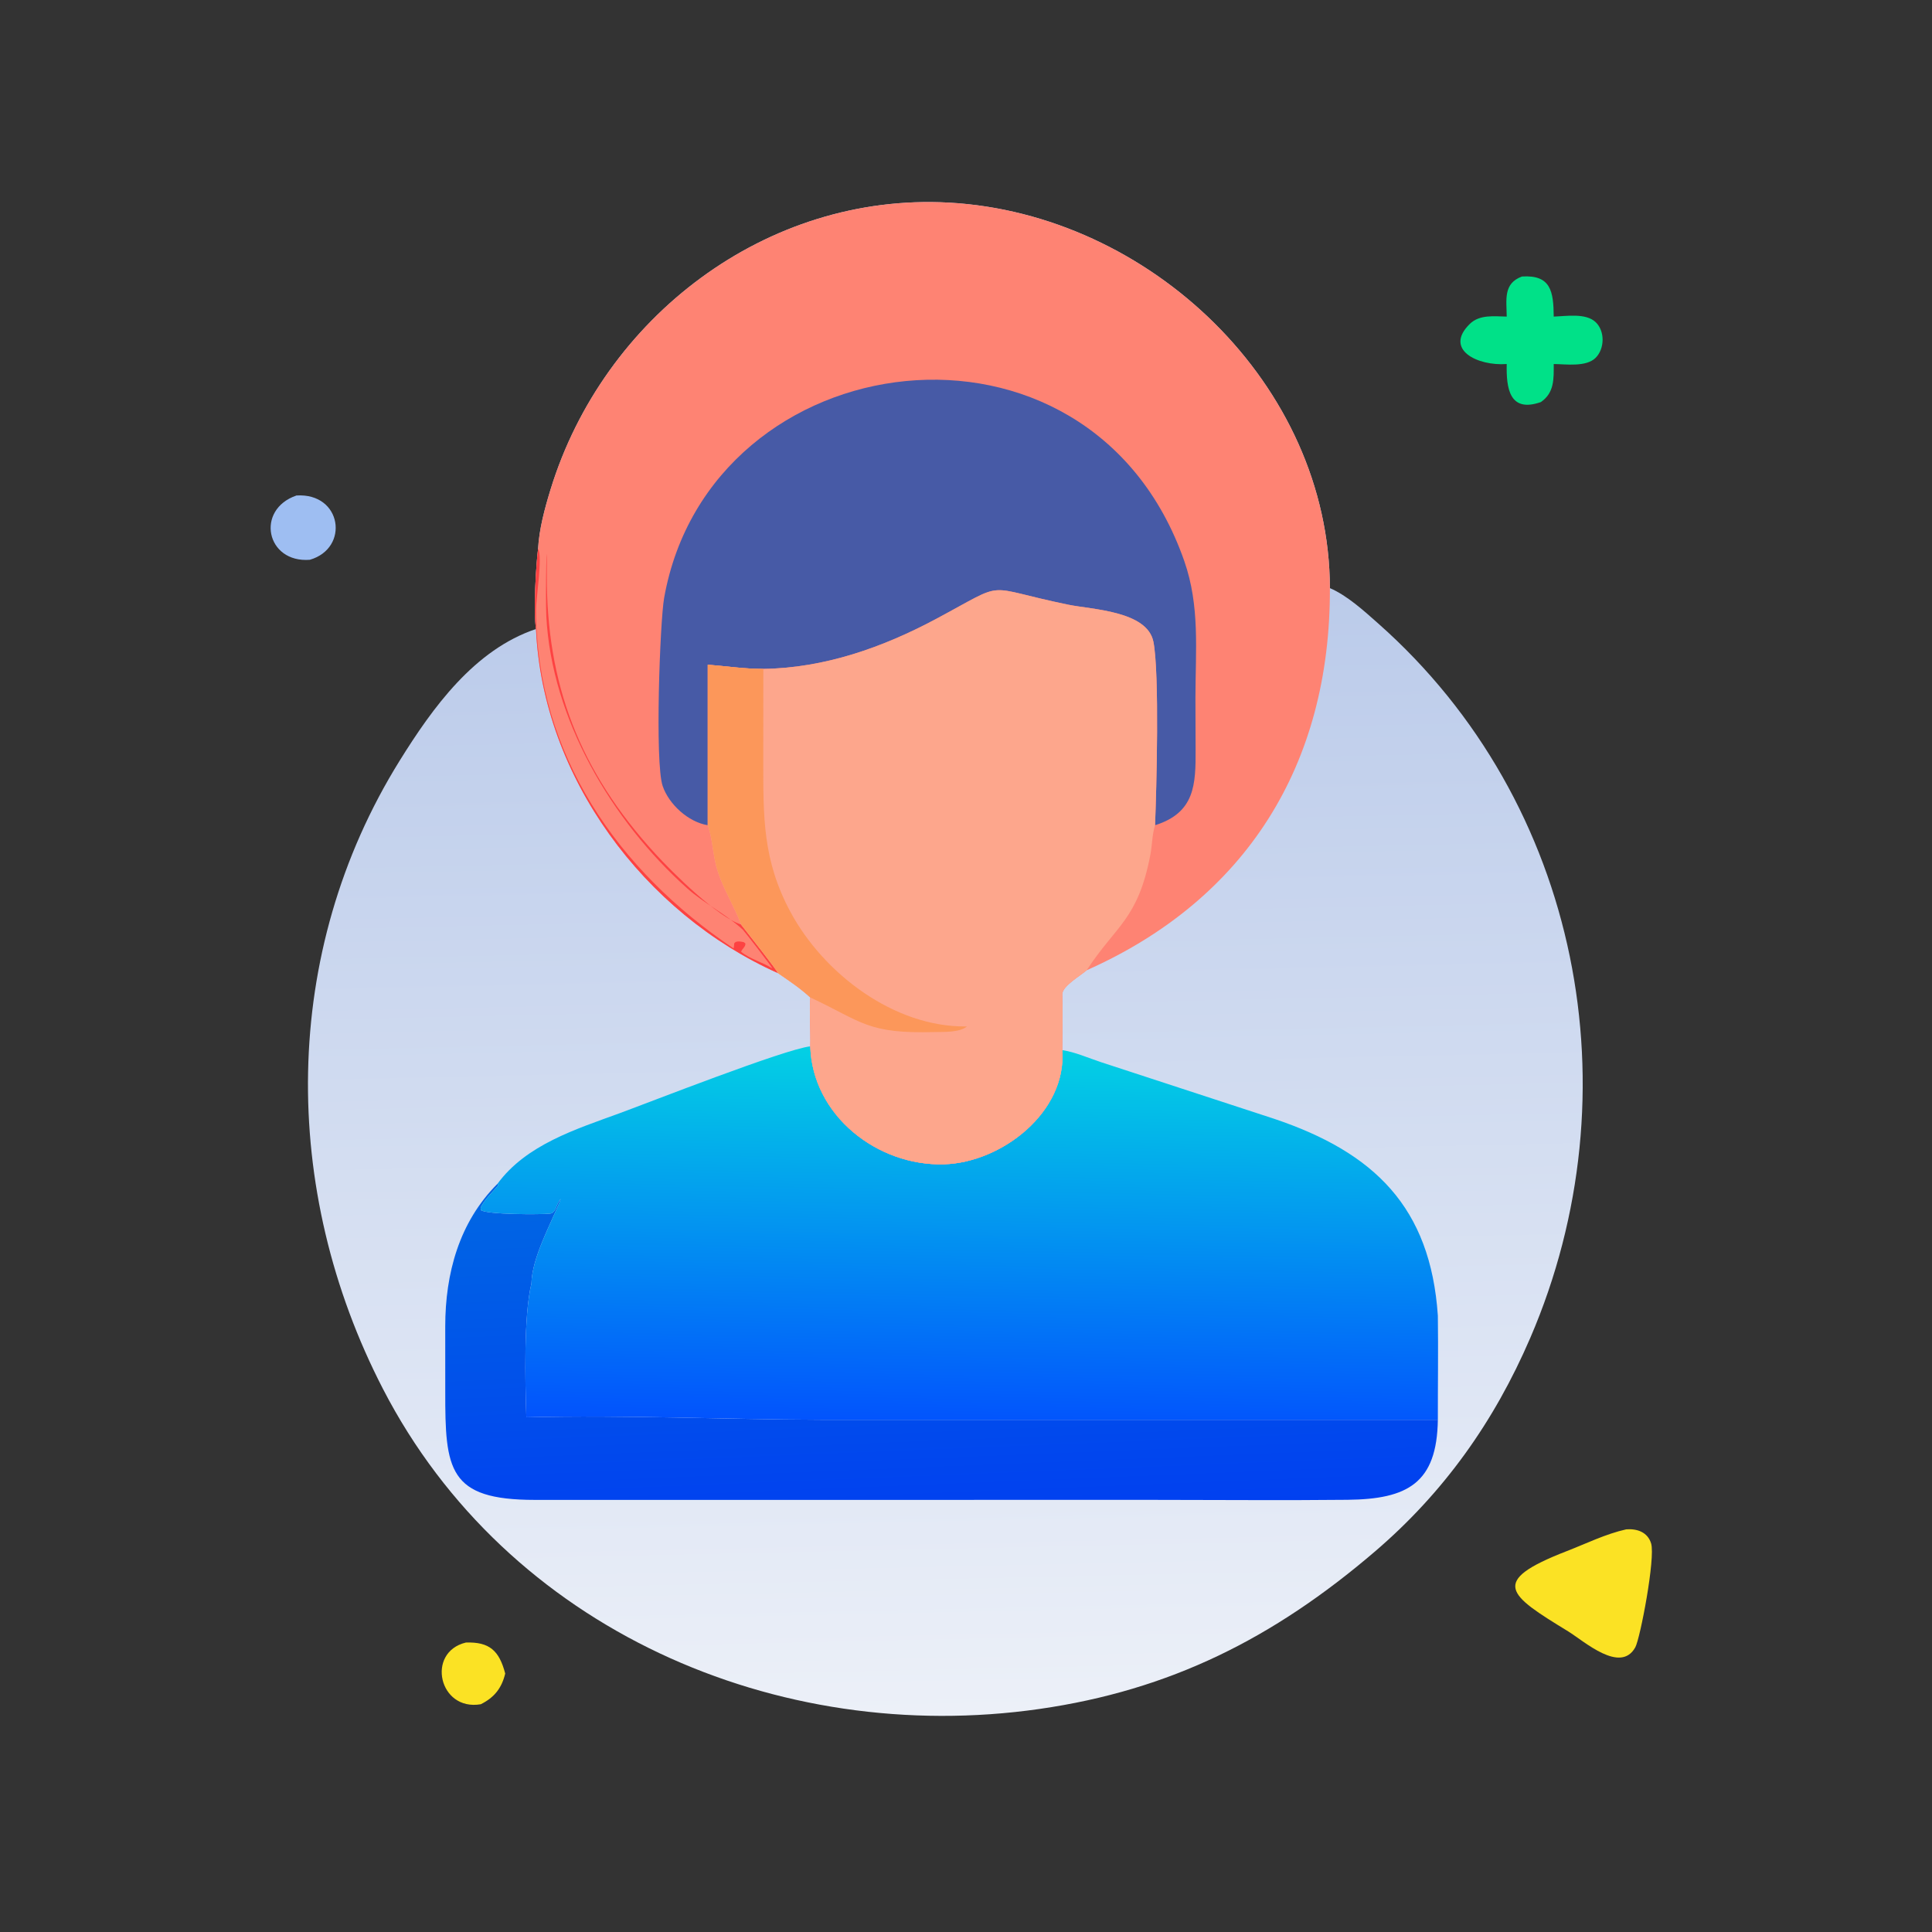 <?xml version="1.0" encoding="utf-8" ?><!-- created by svgstack.com | Attribution is required. --><svg xmlns="http://www.w3.org/2000/svg" xmlns:xlink="http://www.w3.org/1999/xlink" width="1024" height="1024"><rect width="100%" height="100%" fill="#333333" stroke="none"/><path fill="#FBE224" transform="scale(2 2)" d="M123.464 435.29C129.724 435.079 132.299 437.445 133.887 443.51C132.954 447.365 131.027 449.836 127.418 451.642C116.306 453.558 112.842 437.844 123.464 435.29Z"/><path fill="#9EBEF2" transform="scale(2 2)" d="M78.563 131.31C90.616 130.55 92.717 145.273 82.113 148.349C70.514 149.256 67.644 135.052 78.563 131.31Z"/><path fill="#00E188" transform="scale(2 2)" d="M403.329 73.278C411.007 72.781 411.697 77.242 411.754 83.9C415.078 83.793 420.279 82.883 422.892 85.4C425.372 87.789 425.261 92.458 422.838 94.844C420.332 97.311 415.008 96.508 411.754 96.469C411.762 100.394 411.946 104.066 408.35 106.551C400.008 109.477 399.152 102.881 399.296 96.469C391.504 97.046 382.614 92.615 389.494 85.86C392.105 83.296 395.947 83.839 399.296 83.9C399.254 79.397 398.326 75.144 403.329 73.278Z"/><path fill="#FBE224" transform="scale(2 2)" d="M430.958 405.295C433.808 405.069 436.647 406.008 437.563 409.029C438.74 412.908 434.662 434.228 433.368 436.559C429.447 443.627 419.873 434.989 415.602 432.342C399.689 422.615 394.437 419.125 415.164 411.08C420.31 409.083 425.564 406.492 430.958 405.295Z"/><defs><linearGradient id="gradient_0" gradientUnits="userSpaceOnUse" x1="247.539" y1="158.791" x2="253.975" y2="454.321"><stop offset="0" stop-color="#BBCBEA"/><stop offset="1" stop-color="#ECF0F8"/></linearGradient></defs><path fill="url(#gradient_0)" transform="scale(2 2)" d="M142.595 145.461C142.874 140.217 144.371 134.702 145.911 129.692C159.909 84.145 203.065 51.049 251.42 53.693C304.632 56.602 352.296 101.923 352.437 155.854C357.06 157.844 361.499 161.915 365.269 165.252C418.923 212.742 433.469 289.712 405.539 354.557C395.947 376.828 382.573 395.598 364.273 411.249C337.486 434.156 310.146 447.917 275.45 452.896C205.951 462.869 134.376 431.746 101.505 368.103C74.22 315.275 74.381 252.367 105.866 201.667C114.681 187.474 125.743 172.158 142.048 166.694C141.328 161.92 142.026 150.056 142.595 145.461Z"/><defs><linearGradient id="gradient_1" gradientUnits="userSpaceOnUse" x1="246.956" y1="315.913" x2="250.393" y2="401.322"><stop offset="0" stop-color="#0065E4"/><stop offset="1" stop-color="#0140F0"/></linearGradient></defs><path fill="url(#gradient_1)" transform="scale(2 2)" d="M131.835 313.718L132.037 314.128C130.541 315.917 128.306 317.977 127.372 320.077L127.436 320.686C128.956 321.883 143.321 321.907 145.791 321.617C147.454 321.421 147.414 318.768 148.641 317.71L148.386 318.089L148.472 318.17C145.95 324.378 140.978 333.337 140.835 340.118C138.773 348.701 139.153 365.978 139.489 375.596C165.891 374.939 191.429 376.174 217.529 376.253L381.045 376.252C380.808 393.056 373.017 397.292 357.141 397.462C340.12 397.645 323.079 397.48 306.056 397.481L141.739 397.487C118.784 397.49 117.961 389.456 117.998 368.725L117.994 351.479C118 337.546 121.653 323.891 131.835 313.718Z"/><defs><linearGradient id="gradient_2" gradientUnits="userSpaceOnUse" x1="255.249" y1="277.729" x2="253.306" y2="377.467"><stop offset="0" stop-color="#03D1E4"/><stop offset="1" stop-color="#0253FD"/></linearGradient></defs><path fill="url(#gradient_2)" transform="scale(2 2)" d="M131.835 313.718C139.453 303.341 152.623 299.256 164.155 295.034C172.208 292.086 207.821 278.085 214.733 277.29C215.284 295.623 232.543 309.084 250.226 308.547C265.426 308.085 282.742 294.756 281.514 278.298C284.883 278.788 288.56 280.427 291.812 281.494L337.661 296.49C364.246 305.429 379.097 319.943 381.045 348.653C381.175 357.849 381.031 367.055 381.045 376.252L217.529 376.253C191.429 376.174 165.891 374.939 139.489 375.596C139.153 365.978 138.773 348.701 140.835 340.118C140.978 333.337 145.95 324.378 148.472 318.17L148.386 318.089L148.641 317.71C147.414 318.768 147.454 321.421 145.791 321.617C143.321 321.907 128.956 321.883 127.436 320.686L127.372 320.077C128.306 317.977 130.541 315.917 132.037 314.128L131.835 313.718Z"/><path fill="#FE8373" transform="scale(2 2)" d="M142.595 145.461C142.874 140.217 144.371 134.702 145.911 129.692C159.909 84.145 203.065 51.049 251.42 53.693C304.632 56.602 352.296 101.923 352.437 155.854C352.607 202.734 330.198 238.345 287.983 257.129C286.437 258.511 281.517 261.309 281.514 263.488C281.689 268.408 281.54 273.373 281.514 278.298C282.742 294.756 265.426 308.085 250.226 308.547C232.543 309.084 215.284 295.623 214.733 277.29C214.83 272.981 214.448 268.635 214.733 264.338C212.054 261.866 209.167 259.936 206.168 257.886C170.674 242.011 143.837 206.009 142.048 166.694C141.328 161.92 142.026 150.056 142.595 145.461Z"/><path fill="#FD4242" transform="scale(2 2)" d="M142.595 145.461C143.855 147.349 142.045 158.585 142.055 161.789C142.171 199.943 163.825 230.829 194.414 251.347C194.504 250.882 194.579 250.464 194.571 249.989L194.989 249.595L195.044 249.623C195.74 249.352 196.392 249.55 197.101 249.68L197.526 250.003C197.639 250.944 196.682 251.377 196.399 252.226L196.456 251.884L196.419 252.24C198.86 254.23 202.133 254.976 204.682 256.654C204.538 256.17 197.234 246.733 196.848 246.374C192.422 242.25 186.674 239.491 182.095 235.401C162.112 217.554 146.161 190.455 144.78 163.275C144.507 157.889 144.982 137.201 144.912 152.15C144.775 181.322 153.556 204.272 173.636 226.218C178.313 231.33 190.12 243.035 196.401 245.014C197.918 247.001 205.785 256.868 206.168 257.886C170.674 242.011 143.837 206.009 142.048 166.694C141.328 161.92 142.026 150.056 142.595 145.461Z"/><path fill="#475AA6" transform="scale(2 2)" d="M187.564 218.695C182.375 217.835 177.275 213.161 175.614 208.304C173.511 202.154 174.894 164.671 176.006 158.432C188.177 90.143 288.719 76.758 313.851 148.694C318.036 160.673 316.818 172.463 316.804 184.924L316.846 198.52C316.894 207.873 316.712 215.355 306.102 218.695C306.468 209.563 307.311 178.455 305.669 170.095C304.058 161.892 289.351 161.535 283.081 160.247C259.812 155.467 267.598 153.59 248.069 164.028C233.937 171.581 218.465 177.047 202.289 177.262C197.247 177.276 192.55 176.545 187.564 176.152L187.564 218.695Z"/><path fill="#FDA68C" transform="scale(2 2)" d="M202.289 177.262C218.465 177.047 233.937 171.581 248.069 164.028C267.598 153.59 259.812 155.467 283.081 160.247C289.351 161.535 304.058 161.892 305.669 170.095C307.311 178.455 306.468 209.563 306.102 218.695C305.306 221.239 305.355 223.908 304.86 226.506C301.572 243.745 295.686 245.277 287.983 257.129C286.437 258.511 281.517 261.309 281.514 263.488C281.689 268.408 281.54 273.373 281.514 278.298C282.742 294.756 265.426 308.085 250.226 308.547C232.543 309.084 215.284 295.623 214.733 277.29C214.83 272.981 214.448 268.635 214.733 264.338C212.054 261.866 209.167 259.936 206.168 257.886C205.785 256.868 197.918 247.001 196.401 245.014C194.598 240.122 191.75 235.792 190.147 230.732C188.937 226.911 188.813 221.99 187.564 218.695L187.564 176.152C192.55 176.545 197.247 177.276 202.289 177.262Z"/><path fill="#FC975A" transform="scale(2 2)" d="M187.564 176.152C192.55 176.545 197.247 177.276 202.289 177.262L202.274 201.51C202.278 216.473 202.101 227.962 209.473 241.665C218.284 258.044 236.87 272.143 255.887 272.023L256.256 272.019C254.253 273.667 250.082 273.443 247.647 273.508C229.856 273.981 228.595 270.848 214.95 264.438L214.733 264.338C212.054 261.866 209.167 259.936 206.168 257.886C205.785 256.868 197.918 247.001 196.401 245.014C194.598 240.122 191.75 235.792 190.147 230.732C188.937 226.911 188.813 221.99 187.564 218.695L187.564 176.152Z"/></svg> 